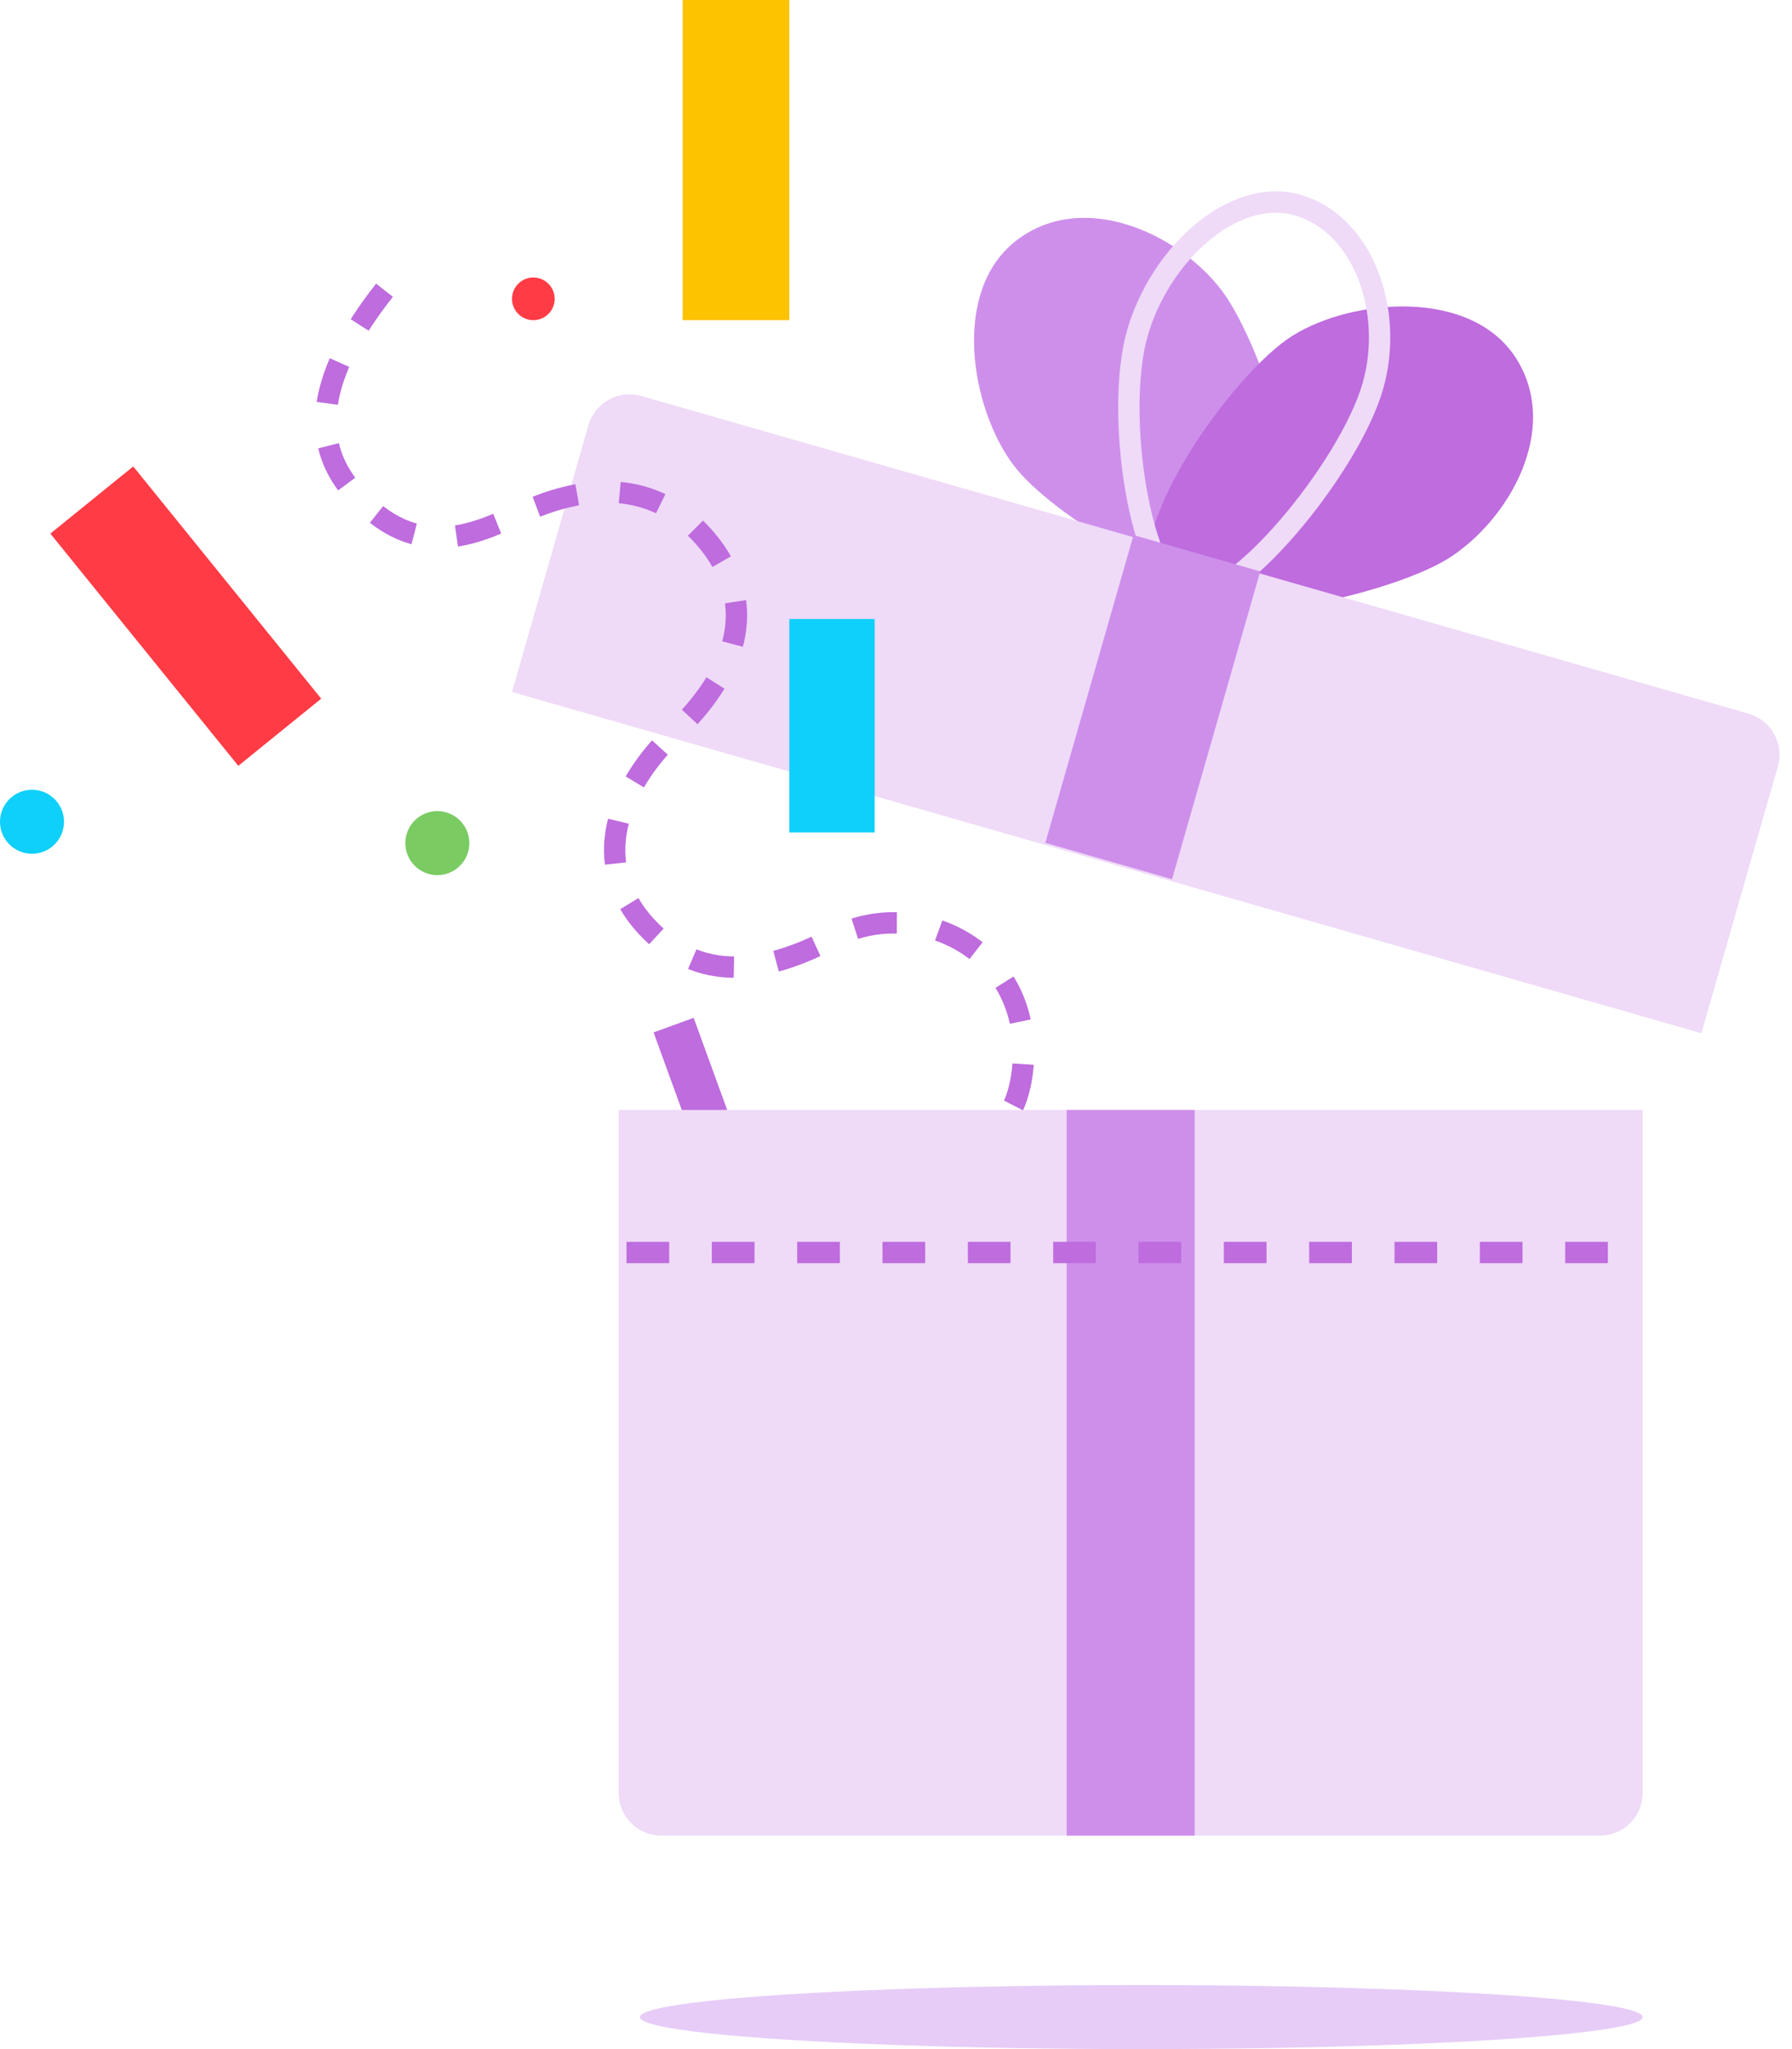 <?xml version="1.0" encoding="UTF-8"?>
<svg width="84px" height="96px" viewBox="0 0 84 96" version="1.1" xmlns="http://www.w3.org/2000/svg" xmlns:xlink="http://www.w3.org/1999/xlink">
    <!-- Generator: Sketch 44.1 (41455) - http://www.bohemiancoding.com/sketch -->
    <title>图标</title>
    <desc>Created with Sketch.</desc>
    <defs></defs>
    <g id="首页" stroke="none" stroke-width="1" fill="none" fill-rule="evenodd">
        <g id="中屏幕1-1440" transform="translate(-391, -453)">
            <g id="图标" transform="translate(391, 453)">
                <path d="M55.955,25.681 C59.269,25.681 63.634,23.386 63.634,19.453 C63.634,15.52 58.626,12.961 55.312,12.961 C51.998,12.961 43.586,16.471 43.586,19.507 C43.586,22.544 52.641,25.681 55.955,25.681 Z" id="Oval-4" fill="#CE8FEB" transform="translate(53.61, 19.321) rotate(-127) translate(-53.61, -19.321) "></path>
                <path d="M64.862,28.381 C68.176,28.381 72.542,26.085 72.542,22.152 C72.542,18.219 67.533,15.661 64.219,15.661 C60.906,15.661 52.494,19.171 52.494,22.207 C52.494,25.244 61.548,28.381 64.862,28.381 Z" id="Oval-4" fill="#BE6CDE" transform="translate(62.518, 22.021) rotate(-32) translate(-62.518, -22.021) "></path>
                <path d="M60.622,24.433 C64.251,24.433 67.802,21.92 67.802,18.704 C67.802,15.587 63.811,13.138 59.965,13.138 C56.065,13.138 48.754,16.485 48.754,18.759 C48.754,21.006 56.638,24.433 60.622,24.433 Z" id="Oval-4" stroke="#EFDAF8" transform="translate(58.278, 18.785) rotate(-74) translate(-58.278, -18.785) "></path>
                <ellipse id="Oval-3" fill="#E7CCF7" cx="53.5" cy="94.5" rx="23.5" ry="1.5"></ellipse>
                <rect id="Rectangle-15" fill="#BE6CDE" transform="translate(32.602, 50.846) rotate(-20) translate(-32.602, -50.846) " x="31.602" y="47.846" width="2" height="6"></rect>
                <path d="M29,52 L77,52 L77,84 L77,84 C77,85.105 76.105,86 75,86 L31,86 L31,86 C29.895,86 29,85.105 29,84 L29,52 Z" id="Rectangle-3" fill="#EFDAF8"></path>
                <rect id="Rectangle-17" fill="#CE8FEB" x="50" y="52" width="6" height="34"></rect>
                <path d="M29.368,58.679 L76.368,58.679" id="Path-70" stroke="#BE6CDE" stroke-dasharray="2"></path>
                <path d="M26.944,25.703 L80.944,25.703 L80.944,25.703 C82.048,25.703 82.944,26.598 82.944,27.703 L82.944,40.703 L24.944,40.703 L24.944,27.703 L24.944,27.703 C24.944,26.598 25.839,25.703 26.944,25.703 Z" id="Rectangle-8" fill="#EFDAF8" transform="translate(53.944, 33.203) rotate(16) translate(-53.944, -33.203) "></path>
                <path d="M18.022,13.599 C14.957,17.483 14.455,20.619 16.515,23.007 C19.604,26.588 22.548,24.861 24.658,23.94 C26.768,23.019 30.342,22.058 33.069,25.242 C35.797,28.426 34.317,31.749 31.633,34.299 C28.949,36.85 27.559,40.451 30.314,43.423 C33.069,46.395 36.47,45.3 39.131,43.903 C41.792,42.506 45.326,43.364 46.991,45.867 C48.656,48.37 47.802,51.464 47.397,51.968" id="Path-5" stroke="#BE6CDE" stroke-dasharray="2,2,2"></path>
                <rect id="Rectangle-11" fill="#FEC300" x="32" y="0" width="5" height="15"></rect>
                <circle id="Oval-5" fill="#FF3B45" cx="25" cy="14" r="1"></circle>
                <circle id="Oval-6" fill="#7ACB62" cx="20.5" cy="39.5" r="1.5"></circle>
                <circle id="Oval-8" fill="#0ED0FA" cx="1.5" cy="38.5" r="1.5"></circle>
                <rect id="Rectangle-12" fill="#0ED0FA" x="37" y="29" width="4" height="10"></rect>
                <rect id="Rectangle-13" fill="#FF3B45" transform="translate(8.708, 28.866) rotate(-39) translate(-8.708, -28.866) " x="6.208" y="21.866" width="5" height="14"></rect>
                <rect id="Rectangle-8" fill="#CE8FEB" transform="translate(54.036, 33.129) rotate(16) translate(-54.036, -33.129) " x="50.948" y="25.629" width="6.178" height="15"></rect>
            </g>
        </g>
    </g>
</svg>